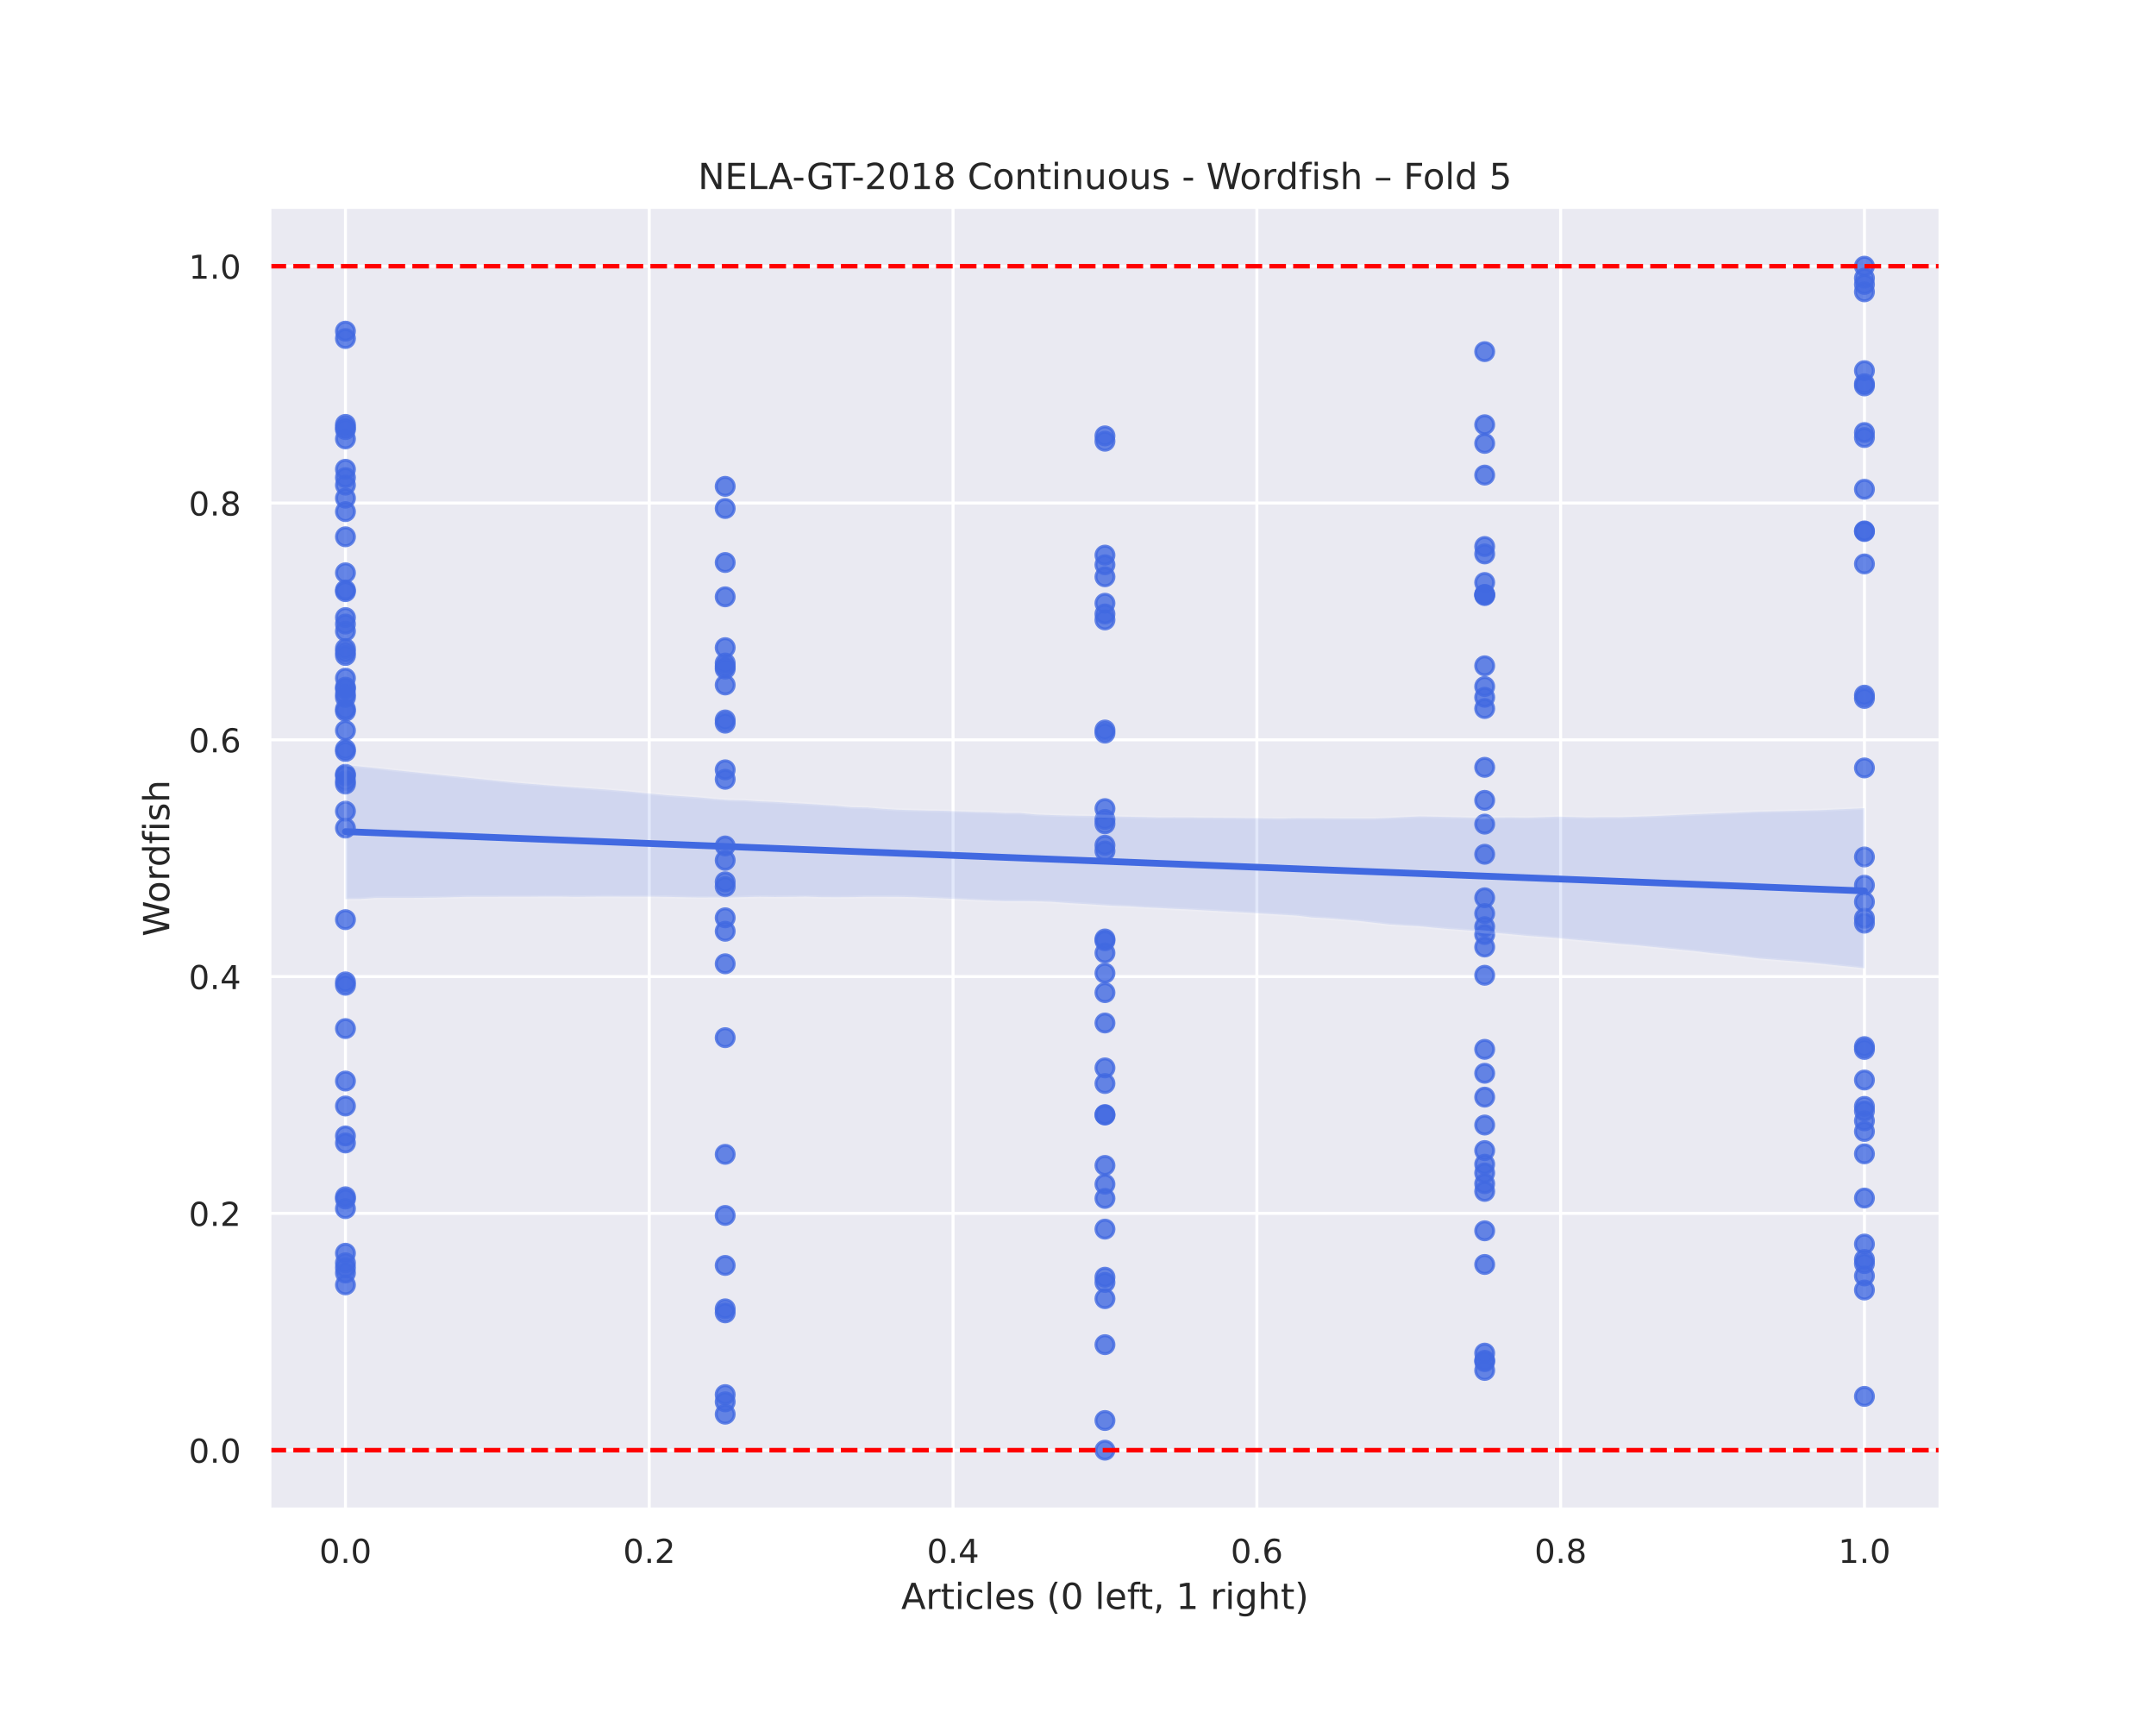 <?xml version="1.0" encoding="utf-8" standalone="no"?>
<!DOCTYPE svg PUBLIC "-//W3C//DTD SVG 1.1//EN"
  "http://www.w3.org/Graphics/SVG/1.1/DTD/svg11.dtd">
<!-- Created with matplotlib (https://matplotlib.org/) -->
<svg height="576pt" version="1.1" viewBox="0 0 720 576" width="720pt" xmlns="http://www.w3.org/2000/svg" xmlns:xlink="http://www.w3.org/1999/xlink">
 <defs>
  <style type="text/css">
*{stroke-linecap:butt;stroke-linejoin:round;}
  </style>
 </defs>
 <g id="figure_1">
  <g id="patch_1">
   <path d="M 0 576 
L 720 576 
L 720 0 
L 0 0 
z
" style="fill:#ffffff;"/>
  </g>
  <g id="axes_1">
   <g id="patch_2">
    <path d="M 90 504 
L 648 504 
L 648 69.12 
L 90 69.12 
z
" style="fill:#eaeaf2;"/>
   </g>
   <g id="matplotlib.axis_1">
    <g id="xtick_1">
     <g id="line2d_1">
      <path clip-path="url(#pc3ee1aa9d4)" d="M 115.364 504 
L 115.364 69.12 
" style="fill:none;stroke:#ffffff;stroke-linecap:round;"/>
     </g>
     <g id="text_1">
      <!-- 0.0 -->
      <defs>
       <path d="M 31.781 66.406 
Q 24.172 66.406 20.328 58.906 
Q 16.5 51.422 16.5 36.375 
Q 16.5 21.391 20.328 13.891 
Q 24.172 6.391 31.781 6.391 
Q 39.453 6.391 43.281 13.891 
Q 47.125 21.391 47.125 36.375 
Q 47.125 51.422 43.281 58.906 
Q 39.453 66.406 31.781 66.406 
z
M 31.781 74.219 
Q 44.047 74.219 50.516 64.516 
Q 56.984 54.828 56.984 36.375 
Q 56.984 17.969 50.516 8.266 
Q 44.047 -1.422 31.781 -1.422 
Q 19.531 -1.422 13.062 8.266 
Q 6.594 17.969 6.594 36.375 
Q 6.594 54.828 13.062 64.516 
Q 19.531 74.219 31.781 74.219 
z
" id="DejaVuSans-48"/>
       <path d="M 10.688 12.406 
L 21 12.406 
L 21 0 
L 10.688 0 
z
" id="DejaVuSans-46"/>
      </defs>
      <g style="fill:#262626;" transform="translate(106.617 521.858)scale(0.11 -0.11)">
       <use xlink:href="#DejaVuSans-48"/>
       <use x="63.623" xlink:href="#DejaVuSans-46"/>
       <use x="95.41" xlink:href="#DejaVuSans-48"/>
      </g>
     </g>
    </g>
    <g id="xtick_2">
     <g id="line2d_2">
      <path clip-path="url(#pc3ee1aa9d4)" d="M 216.818 504 
L 216.818 69.12 
" style="fill:none;stroke:#ffffff;stroke-linecap:round;"/>
     </g>
     <g id="text_2">
      <!-- 0.2 -->
      <defs>
       <path d="M 19.188 8.297 
L 53.609 8.297 
L 53.609 0 
L 7.328 0 
L 7.328 8.297 
Q 12.938 14.109 22.625 23.891 
Q 32.328 33.688 34.812 36.531 
Q 39.547 41.844 41.422 45.531 
Q 43.312 49.219 43.312 52.781 
Q 43.312 58.594 39.234 62.25 
Q 35.156 65.922 28.609 65.922 
Q 23.969 65.922 18.812 64.312 
Q 13.672 62.703 7.812 59.422 
L 7.812 69.391 
Q 13.766 71.781 18.938 73 
Q 24.125 74.219 28.422 74.219 
Q 39.75 74.219 46.484 68.547 
Q 53.219 62.891 53.219 53.422 
Q 53.219 48.922 51.531 44.891 
Q 49.859 40.875 45.406 35.406 
Q 44.188 33.984 37.641 27.219 
Q 31.109 20.453 19.188 8.297 
z
" id="DejaVuSans-50"/>
      </defs>
      <g style="fill:#262626;" transform="translate(208.071 521.858)scale(0.11 -0.11)">
       <use xlink:href="#DejaVuSans-48"/>
       <use x="63.623" xlink:href="#DejaVuSans-46"/>
       <use x="95.41" xlink:href="#DejaVuSans-50"/>
      </g>
     </g>
    </g>
    <g id="xtick_3">
     <g id="line2d_3">
      <path clip-path="url(#pc3ee1aa9d4)" d="M 318.273 504 
L 318.273 69.12 
" style="fill:none;stroke:#ffffff;stroke-linecap:round;"/>
     </g>
     <g id="text_3">
      <!-- 0.4 -->
      <defs>
       <path d="M 37.797 64.312 
L 12.891 25.391 
L 37.797 25.391 
z
M 35.203 72.906 
L 47.609 72.906 
L 47.609 25.391 
L 58.016 25.391 
L 58.016 17.188 
L 47.609 17.188 
L 47.609 0 
L 37.797 0 
L 37.797 17.188 
L 4.891 17.188 
L 4.891 26.703 
z
" id="DejaVuSans-52"/>
      </defs>
      <g style="fill:#262626;" transform="translate(309.526 521.858)scale(0.11 -0.11)">
       <use xlink:href="#DejaVuSans-48"/>
       <use x="63.623" xlink:href="#DejaVuSans-46"/>
       <use x="95.41" xlink:href="#DejaVuSans-52"/>
      </g>
     </g>
    </g>
    <g id="xtick_4">
     <g id="line2d_4">
      <path clip-path="url(#pc3ee1aa9d4)" d="M 419.727 504 
L 419.727 69.12 
" style="fill:none;stroke:#ffffff;stroke-linecap:round;"/>
     </g>
     <g id="text_4">
      <!-- 0.6 -->
      <defs>
       <path d="M 33.016 40.375 
Q 26.375 40.375 22.484 35.828 
Q 18.609 31.297 18.609 23.391 
Q 18.609 15.531 22.484 10.953 
Q 26.375 6.391 33.016 6.391 
Q 39.656 6.391 43.531 10.953 
Q 47.406 15.531 47.406 23.391 
Q 47.406 31.297 43.531 35.828 
Q 39.656 40.375 33.016 40.375 
z
M 52.594 71.297 
L 52.594 62.312 
Q 48.875 64.062 45.094 64.984 
Q 41.312 65.922 37.594 65.922 
Q 27.828 65.922 22.672 59.328 
Q 17.531 52.734 16.797 39.406 
Q 19.672 43.656 24.016 45.922 
Q 28.375 48.188 33.594 48.188 
Q 44.578 48.188 50.953 41.516 
Q 57.328 34.859 57.328 23.391 
Q 57.328 12.156 50.688 5.359 
Q 44.047 -1.422 33.016 -1.422 
Q 20.359 -1.422 13.672 8.266 
Q 6.984 17.969 6.984 36.375 
Q 6.984 53.656 15.188 63.938 
Q 23.391 74.219 37.203 74.219 
Q 40.922 74.219 44.703 73.484 
Q 48.484 72.75 52.594 71.297 
z
" id="DejaVuSans-54"/>
      </defs>
      <g style="fill:#262626;" transform="translate(410.981 521.858)scale(0.11 -0.11)">
       <use xlink:href="#DejaVuSans-48"/>
       <use x="63.623" xlink:href="#DejaVuSans-46"/>
       <use x="95.41" xlink:href="#DejaVuSans-54"/>
      </g>
     </g>
    </g>
    <g id="xtick_5">
     <g id="line2d_5">
      <path clip-path="url(#pc3ee1aa9d4)" d="M 521.182 504 
L 521.182 69.12 
" style="fill:none;stroke:#ffffff;stroke-linecap:round;"/>
     </g>
     <g id="text_5">
      <!-- 0.8 -->
      <defs>
       <path d="M 31.781 34.625 
Q 24.75 34.625 20.719 30.859 
Q 16.703 27.094 16.703 20.516 
Q 16.703 13.922 20.719 10.156 
Q 24.75 6.391 31.781 6.391 
Q 38.812 6.391 42.859 10.172 
Q 46.922 13.969 46.922 20.516 
Q 46.922 27.094 42.891 30.859 
Q 38.875 34.625 31.781 34.625 
z
M 21.922 38.812 
Q 15.578 40.375 12.031 44.719 
Q 8.5 49.078 8.5 55.328 
Q 8.5 64.062 14.719 69.141 
Q 20.953 74.219 31.781 74.219 
Q 42.672 74.219 48.875 69.141 
Q 55.078 64.062 55.078 55.328 
Q 55.078 49.078 51.531 44.719 
Q 48 40.375 41.703 38.812 
Q 48.828 37.156 52.797 32.312 
Q 56.781 27.484 56.781 20.516 
Q 56.781 9.906 50.312 4.234 
Q 43.844 -1.422 31.781 -1.422 
Q 19.734 -1.422 13.25 4.234 
Q 6.781 9.906 6.781 20.516 
Q 6.781 27.484 10.781 32.312 
Q 14.797 37.156 21.922 38.812 
z
M 18.312 54.391 
Q 18.312 48.734 21.844 45.562 
Q 25.391 42.391 31.781 42.391 
Q 38.141 42.391 41.719 45.562 
Q 45.312 48.734 45.312 54.391 
Q 45.312 60.062 41.719 63.234 
Q 38.141 66.406 31.781 66.406 
Q 25.391 66.406 21.844 63.234 
Q 18.312 60.062 18.312 54.391 
z
" id="DejaVuSans-56"/>
      </defs>
      <g style="fill:#262626;" transform="translate(512.435 521.858)scale(0.11 -0.11)">
       <use xlink:href="#DejaVuSans-48"/>
       <use x="63.623" xlink:href="#DejaVuSans-46"/>
       <use x="95.41" xlink:href="#DejaVuSans-56"/>
      </g>
     </g>
    </g>
    <g id="xtick_6">
     <g id="line2d_6">
      <path clip-path="url(#pc3ee1aa9d4)" d="M 622.636 504 
L 622.636 69.12 
" style="fill:none;stroke:#ffffff;stroke-linecap:round;"/>
     </g>
     <g id="text_6">
      <!-- 1.0 -->
      <defs>
       <path d="M 12.406 8.297 
L 28.516 8.297 
L 28.516 63.922 
L 10.984 60.406 
L 10.984 69.391 
L 28.422 72.906 
L 38.281 72.906 
L 38.281 8.297 
L 54.391 8.297 
L 54.391 0 
L 12.406 0 
z
" id="DejaVuSans-49"/>
      </defs>
      <g style="fill:#262626;" transform="translate(613.89 521.858)scale(0.11 -0.11)">
       <use xlink:href="#DejaVuSans-49"/>
       <use x="63.623" xlink:href="#DejaVuSans-46"/>
       <use x="95.41" xlink:href="#DejaVuSans-48"/>
      </g>
     </g>
    </g>
    <g id="text_7">
     <!-- Articles (0 left, 1 right) -->
     <defs>
      <path d="M 34.188 63.188 
L 20.797 26.906 
L 47.609 26.906 
z
M 28.609 72.906 
L 39.797 72.906 
L 67.578 0 
L 57.328 0 
L 50.688 18.703 
L 17.828 18.703 
L 11.188 0 
L 0.781 0 
z
" id="DejaVuSans-65"/>
      <path d="M 41.109 46.297 
Q 39.594 47.172 37.812 47.578 
Q 36.031 48 33.891 48 
Q 26.266 48 22.188 43.047 
Q 18.109 38.094 18.109 28.812 
L 18.109 0 
L 9.078 0 
L 9.078 54.688 
L 18.109 54.688 
L 18.109 46.188 
Q 20.953 51.172 25.484 53.578 
Q 30.031 56 36.531 56 
Q 37.453 56 38.578 55.875 
Q 39.703 55.766 41.062 55.516 
z
" id="DejaVuSans-114"/>
      <path d="M 18.312 70.219 
L 18.312 54.688 
L 36.812 54.688 
L 36.812 47.703 
L 18.312 47.703 
L 18.312 18.016 
Q 18.312 11.328 20.141 9.422 
Q 21.969 7.516 27.594 7.516 
L 36.812 7.516 
L 36.812 0 
L 27.594 0 
Q 17.188 0 13.234 3.875 
Q 9.281 7.766 9.281 18.016 
L 9.281 47.703 
L 2.688 47.703 
L 2.688 54.688 
L 9.281 54.688 
L 9.281 70.219 
z
" id="DejaVuSans-116"/>
      <path d="M 9.422 54.688 
L 18.406 54.688 
L 18.406 0 
L 9.422 0 
z
M 9.422 75.984 
L 18.406 75.984 
L 18.406 64.594 
L 9.422 64.594 
z
" id="DejaVuSans-105"/>
      <path d="M 48.781 52.594 
L 48.781 44.188 
Q 44.969 46.297 41.141 47.344 
Q 37.312 48.391 33.406 48.391 
Q 24.656 48.391 19.812 42.844 
Q 14.984 37.312 14.984 27.297 
Q 14.984 17.281 19.812 11.734 
Q 24.656 6.203 33.406 6.203 
Q 37.312 6.203 41.141 7.25 
Q 44.969 8.297 48.781 10.406 
L 48.781 2.094 
Q 45.016 0.344 40.984 -0.531 
Q 36.969 -1.422 32.422 -1.422 
Q 20.062 -1.422 12.781 6.344 
Q 5.516 14.109 5.516 27.297 
Q 5.516 40.672 12.859 48.328 
Q 20.219 56 33.016 56 
Q 37.156 56 41.109 55.141 
Q 45.062 54.297 48.781 52.594 
z
" id="DejaVuSans-99"/>
      <path d="M 9.422 75.984 
L 18.406 75.984 
L 18.406 0 
L 9.422 0 
z
" id="DejaVuSans-108"/>
      <path d="M 56.203 29.594 
L 56.203 25.203 
L 14.891 25.203 
Q 15.484 15.922 20.484 11.062 
Q 25.484 6.203 34.422 6.203 
Q 39.594 6.203 44.453 7.469 
Q 49.312 8.734 54.109 11.281 
L 54.109 2.781 
Q 49.266 0.734 44.188 -0.344 
Q 39.109 -1.422 33.891 -1.422 
Q 20.797 -1.422 13.156 6.188 
Q 5.516 13.812 5.516 26.812 
Q 5.516 40.234 12.766 48.109 
Q 20.016 56 32.328 56 
Q 43.359 56 49.781 48.891 
Q 56.203 41.797 56.203 29.594 
z
M 47.219 32.234 
Q 47.125 39.594 43.094 43.984 
Q 39.062 48.391 32.422 48.391 
Q 24.906 48.391 20.391 44.141 
Q 15.875 39.891 15.188 32.172 
z
" id="DejaVuSans-101"/>
      <path d="M 44.281 53.078 
L 44.281 44.578 
Q 40.484 46.531 36.375 47.5 
Q 32.281 48.484 27.875 48.484 
Q 21.188 48.484 17.844 46.438 
Q 14.5 44.391 14.5 40.281 
Q 14.5 37.156 16.891 35.375 
Q 19.281 33.594 26.516 31.984 
L 29.594 31.297 
Q 39.156 29.25 43.188 25.516 
Q 47.219 21.781 47.219 15.094 
Q 47.219 7.469 41.188 3.016 
Q 35.156 -1.422 24.609 -1.422 
Q 20.219 -1.422 15.453 -0.562 
Q 10.688 0.297 5.422 2 
L 5.422 11.281 
Q 10.406 8.688 15.234 7.391 
Q 20.062 6.109 24.812 6.109 
Q 31.156 6.109 34.562 8.281 
Q 37.984 10.453 37.984 14.406 
Q 37.984 18.062 35.516 20.016 
Q 33.062 21.969 24.703 23.781 
L 21.578 24.516 
Q 13.234 26.266 9.516 29.906 
Q 5.812 33.547 5.812 39.891 
Q 5.812 47.609 11.281 51.797 
Q 16.75 56 26.812 56 
Q 31.781 56 36.172 55.266 
Q 40.578 54.547 44.281 53.078 
z
" id="DejaVuSans-115"/>
      <path id="DejaVuSans-32"/>
      <path d="M 31 75.875 
Q 24.469 64.656 21.281 53.656 
Q 18.109 42.672 18.109 31.391 
Q 18.109 20.125 21.312 9.062 
Q 24.516 -2 31 -13.188 
L 23.188 -13.188 
Q 15.875 -1.703 12.234 9.375 
Q 8.594 20.453 8.594 31.391 
Q 8.594 42.281 12.203 53.312 
Q 15.828 64.359 23.188 75.875 
z
" id="DejaVuSans-40"/>
      <path d="M 37.109 75.984 
L 37.109 68.5 
L 28.516 68.5 
Q 23.688 68.5 21.797 66.547 
Q 19.922 64.594 19.922 59.516 
L 19.922 54.688 
L 34.719 54.688 
L 34.719 47.703 
L 19.922 47.703 
L 19.922 0 
L 10.891 0 
L 10.891 47.703 
L 2.297 47.703 
L 2.297 54.688 
L 10.891 54.688 
L 10.891 58.5 
Q 10.891 67.625 15.141 71.797 
Q 19.391 75.984 28.609 75.984 
z
" id="DejaVuSans-102"/>
      <path d="M 11.719 12.406 
L 22.016 12.406 
L 22.016 4 
L 14.016 -11.625 
L 7.719 -11.625 
L 11.719 4 
z
" id="DejaVuSans-44"/>
      <path d="M 45.406 27.984 
Q 45.406 37.75 41.375 43.109 
Q 37.359 48.484 30.078 48.484 
Q 22.859 48.484 18.828 43.109 
Q 14.797 37.75 14.797 27.984 
Q 14.797 18.266 18.828 12.891 
Q 22.859 7.516 30.078 7.516 
Q 37.359 7.516 41.375 12.891 
Q 45.406 18.266 45.406 27.984 
z
M 54.391 6.781 
Q 54.391 -7.172 48.188 -13.984 
Q 42 -20.797 29.203 -20.797 
Q 24.469 -20.797 20.266 -20.094 
Q 16.062 -19.391 12.109 -17.922 
L 12.109 -9.188 
Q 16.062 -11.328 19.922 -12.344 
Q 23.781 -13.375 27.781 -13.375 
Q 36.625 -13.375 41.016 -8.766 
Q 45.406 -4.156 45.406 5.172 
L 45.406 9.625 
Q 42.625 4.781 38.281 2.391 
Q 33.938 0 27.875 0 
Q 17.828 0 11.672 7.656 
Q 5.516 15.328 5.516 27.984 
Q 5.516 40.672 11.672 48.328 
Q 17.828 56 27.875 56 
Q 33.938 56 38.281 53.609 
Q 42.625 51.219 45.406 46.391 
L 45.406 54.688 
L 54.391 54.688 
z
" id="DejaVuSans-103"/>
      <path d="M 54.891 33.016 
L 54.891 0 
L 45.906 0 
L 45.906 32.719 
Q 45.906 40.484 42.875 44.328 
Q 39.844 48.188 33.797 48.188 
Q 26.516 48.188 22.312 43.547 
Q 18.109 38.922 18.109 30.906 
L 18.109 0 
L 9.078 0 
L 9.078 75.984 
L 18.109 75.984 
L 18.109 46.188 
Q 21.344 51.125 25.703 53.562 
Q 30.078 56 35.797 56 
Q 45.219 56 50.047 50.172 
Q 54.891 44.344 54.891 33.016 
z
" id="DejaVuSans-104"/>
      <path d="M 8.016 75.875 
L 15.828 75.875 
Q 23.141 64.359 26.781 53.312 
Q 30.422 42.281 30.422 31.391 
Q 30.422 20.453 26.781 9.375 
Q 23.141 -1.703 15.828 -13.188 
L 8.016 -13.188 
Q 14.5 -2 17.703 9.062 
Q 20.906 20.125 20.906 31.391 
Q 20.906 42.672 17.703 53.656 
Q 14.5 64.656 8.016 75.875 
z
" id="DejaVuSans-41"/>
     </defs>
     <g style="fill:#262626;" transform="translate(300.96 537.264)scale(0.12 -0.12)">
      <use xlink:href="#DejaVuSans-65"/>
      <use x="68.408" xlink:href="#DejaVuSans-114"/>
      <use x="109.521" xlink:href="#DejaVuSans-116"/>
      <use x="148.73" xlink:href="#DejaVuSans-105"/>
      <use x="176.514" xlink:href="#DejaVuSans-99"/>
      <use x="231.494" xlink:href="#DejaVuSans-108"/>
      <use x="259.277" xlink:href="#DejaVuSans-101"/>
      <use x="320.801" xlink:href="#DejaVuSans-115"/>
      <use x="372.9" xlink:href="#DejaVuSans-32"/>
      <use x="404.688" xlink:href="#DejaVuSans-40"/>
      <use x="443.701" xlink:href="#DejaVuSans-48"/>
      <use x="507.324" xlink:href="#DejaVuSans-32"/>
      <use x="539.111" xlink:href="#DejaVuSans-108"/>
      <use x="566.895" xlink:href="#DejaVuSans-101"/>
      <use x="628.418" xlink:href="#DejaVuSans-102"/>
      <use x="661.873" xlink:href="#DejaVuSans-116"/>
      <use x="701.082" xlink:href="#DejaVuSans-44"/>
      <use x="732.869" xlink:href="#DejaVuSans-32"/>
      <use x="764.656" xlink:href="#DejaVuSans-49"/>
      <use x="828.279" xlink:href="#DejaVuSans-32"/>
      <use x="860.066" xlink:href="#DejaVuSans-114"/>
      <use x="901.18" xlink:href="#DejaVuSans-105"/>
      <use x="928.963" xlink:href="#DejaVuSans-103"/>
      <use x="992.439" xlink:href="#DejaVuSans-104"/>
      <use x="1055.818" xlink:href="#DejaVuSans-116"/>
      <use x="1095.027" xlink:href="#DejaVuSans-41"/>
     </g>
    </g>
   </g>
   <g id="matplotlib.axis_2">
    <g id="ytick_1">
     <g id="line2d_7">
      <path clip-path="url(#pc3ee1aa9d4)" d="M 90 484.233 
L 648 484.233 
" style="fill:none;stroke:#ffffff;stroke-linecap:round;"/>
     </g>
     <g id="text_8">
      <!-- 0.0 -->
      <g style="fill:#262626;" transform="translate(63.007 488.412)scale(0.11 -0.11)">
       <use xlink:href="#DejaVuSans-48"/>
       <use x="63.623" xlink:href="#DejaVuSans-46"/>
       <use x="95.41" xlink:href="#DejaVuSans-48"/>
      </g>
     </g>
    </g>
    <g id="ytick_2">
     <g id="line2d_8">
      <path clip-path="url(#pc3ee1aa9d4)" d="M 90 405.164 
L 648 405.164 
" style="fill:none;stroke:#ffffff;stroke-linecap:round;"/>
     </g>
     <g id="text_9">
      <!-- 0.2 -->
      <g style="fill:#262626;" transform="translate(63.007 409.343)scale(0.11 -0.11)">
       <use xlink:href="#DejaVuSans-48"/>
       <use x="63.623" xlink:href="#DejaVuSans-46"/>
       <use x="95.41" xlink:href="#DejaVuSans-50"/>
      </g>
     </g>
    </g>
    <g id="ytick_3">
     <g id="line2d_9">
      <path clip-path="url(#pc3ee1aa9d4)" d="M 90 326.095 
L 648 326.095 
" style="fill:none;stroke:#ffffff;stroke-linecap:round;"/>
     </g>
     <g id="text_10">
      <!-- 0.4 -->
      <g style="fill:#262626;" transform="translate(63.007 330.274)scale(0.11 -0.11)">
       <use xlink:href="#DejaVuSans-48"/>
       <use x="63.623" xlink:href="#DejaVuSans-46"/>
       <use x="95.41" xlink:href="#DejaVuSans-52"/>
      </g>
     </g>
    </g>
    <g id="ytick_4">
     <g id="line2d_10">
      <path clip-path="url(#pc3ee1aa9d4)" d="M 90 247.025 
L 648 247.025 
" style="fill:none;stroke:#ffffff;stroke-linecap:round;"/>
     </g>
     <g id="text_11">
      <!-- 0.6 -->
      <g style="fill:#262626;" transform="translate(63.007 251.205)scale(0.11 -0.11)">
       <use xlink:href="#DejaVuSans-48"/>
       <use x="63.623" xlink:href="#DejaVuSans-46"/>
       <use x="95.41" xlink:href="#DejaVuSans-54"/>
      </g>
     </g>
    </g>
    <g id="ytick_5">
     <g id="line2d_11">
      <path clip-path="url(#pc3ee1aa9d4)" d="M 90 167.956 
L 648 167.956 
" style="fill:none;stroke:#ffffff;stroke-linecap:round;"/>
     </g>
     <g id="text_12">
      <!-- 0.8 -->
      <g style="fill:#262626;" transform="translate(63.007 172.136)scale(0.11 -0.11)">
       <use xlink:href="#DejaVuSans-48"/>
       <use x="63.623" xlink:href="#DejaVuSans-46"/>
       <use x="95.41" xlink:href="#DejaVuSans-56"/>
      </g>
     </g>
    </g>
    <g id="ytick_6">
     <g id="line2d_12">
      <path clip-path="url(#pc3ee1aa9d4)" d="M 90 88.887 
L 648 88.887 
" style="fill:none;stroke:#ffffff;stroke-linecap:round;"/>
     </g>
     <g id="text_13">
      <!-- 1.0 -->
      <g style="fill:#262626;" transform="translate(63.007 93.066)scale(0.11 -0.11)">
       <use xlink:href="#DejaVuSans-49"/>
       <use x="63.623" xlink:href="#DejaVuSans-46"/>
       <use x="95.41" xlink:href="#DejaVuSans-48"/>
      </g>
     </g>
    </g>
    <g id="text_14">
     <!-- Wordfish -->
     <defs>
      <path d="M 3.328 72.906 
L 13.281 72.906 
L 28.609 11.281 
L 43.891 72.906 
L 54.984 72.906 
L 70.312 11.281 
L 85.594 72.906 
L 95.609 72.906 
L 77.297 0 
L 64.891 0 
L 49.516 63.281 
L 33.984 0 
L 21.578 0 
z
" id="DejaVuSans-87"/>
      <path d="M 30.609 48.391 
Q 23.391 48.391 19.188 42.75 
Q 14.984 37.109 14.984 27.297 
Q 14.984 17.484 19.156 11.844 
Q 23.344 6.203 30.609 6.203 
Q 37.797 6.203 41.984 11.859 
Q 46.188 17.531 46.188 27.297 
Q 46.188 37.016 41.984 42.703 
Q 37.797 48.391 30.609 48.391 
z
M 30.609 56 
Q 42.328 56 49.016 48.375 
Q 55.719 40.766 55.719 27.297 
Q 55.719 13.875 49.016 6.219 
Q 42.328 -1.422 30.609 -1.422 
Q 18.844 -1.422 12.172 6.219 
Q 5.516 13.875 5.516 27.297 
Q 5.516 40.766 12.172 48.375 
Q 18.844 56 30.609 56 
z
" id="DejaVuSans-111"/>
      <path d="M 45.406 46.391 
L 45.406 75.984 
L 54.391 75.984 
L 54.391 0 
L 45.406 0 
L 45.406 8.203 
Q 42.578 3.328 38.25 0.953 
Q 33.938 -1.422 27.875 -1.422 
Q 17.969 -1.422 11.734 6.484 
Q 5.516 14.406 5.516 27.297 
Q 5.516 40.188 11.734 48.094 
Q 17.969 56 27.875 56 
Q 33.938 56 38.25 53.625 
Q 42.578 51.266 45.406 46.391 
z
M 14.797 27.297 
Q 14.797 17.391 18.875 11.75 
Q 22.953 6.109 30.078 6.109 
Q 37.203 6.109 41.297 11.75 
Q 45.406 17.391 45.406 27.297 
Q 45.406 37.203 41.297 42.844 
Q 37.203 48.484 30.078 48.484 
Q 22.953 48.484 18.875 42.844 
Q 14.797 37.203 14.797 27.297 
z
" id="DejaVuSans-100"/>
     </defs>
     <g style="fill:#262626;" transform="translate(56.511 312.689)rotate(-90)scale(0.12 -0.12)">
      <use xlink:href="#DejaVuSans-87"/>
      <use x="93.002" xlink:href="#DejaVuSans-111"/>
      <use x="154.184" xlink:href="#DejaVuSans-114"/>
      <use x="193.547" xlink:href="#DejaVuSans-100"/>
      <use x="257.023" xlink:href="#DejaVuSans-102"/>
      <use x="292.229" xlink:href="#DejaVuSans-105"/>
      <use x="320.012" xlink:href="#DejaVuSans-115"/>
      <use x="372.111" xlink:href="#DejaVuSans-104"/>
     </g>
    </g>
   </g>
   <g id="PathCollection_1">
    <defs>
     <path d="M 0 3 
C 0.796 3 1.559 2.684 2.121 2.121 
C 2.684 1.559 3 0.796 3 0 
C 3 -0.796 2.684 -1.559 2.121 -2.121 
C 1.559 -2.684 0.796 -3 0 -3 
C -0.796 -3 -1.559 -2.684 -2.121 -2.121 
C -2.684 -1.559 -3 -0.796 -3 0 
C -3 0.796 -2.684 1.559 -2.121 2.121 
C -1.559 2.684 -0.796 3 0 3 
z
" id="m204f13767a" style="stroke:#4169e1;stroke-opacity:0.8;"/>
    </defs>
    <g clip-path="url(#pc3ee1aa9d4)">
     <use style="fill:#4169e1;fill-opacity:0.8;stroke:#4169e1;stroke-opacity:0.8;" x="115.364" xlink:href="#m204f13767a" y="229.454"/>
     <use style="fill:#4169e1;fill-opacity:0.8;stroke:#4169e1;stroke-opacity:0.8;" x="115.364" xlink:href="#m204f13767a" y="243.925"/>
     <use style="fill:#4169e1;fill-opacity:0.8;stroke:#4169e1;stroke-opacity:0.8;" x="242.182" xlink:href="#m204f13767a" y="385.446"/>
     <use style="fill:#4169e1;fill-opacity:0.8;stroke:#4169e1;stroke-opacity:0.8;" x="622.636" xlink:href="#m204f13767a" y="295.578"/>
     <use style="fill:#4169e1;fill-opacity:0.8;stroke:#4169e1;stroke-opacity:0.8;" x="242.182" xlink:href="#m204f13767a" y="257.055"/>
     <use style="fill:#4169e1;fill-opacity:0.8;stroke:#4169e1;stroke-opacity:0.8;" x="622.636" xlink:href="#m204f13767a" y="177.282"/>
     <use style="fill:#4169e1;fill-opacity:0.8;stroke:#4169e1;stroke-opacity:0.8;" x="115.364" xlink:href="#m204f13767a" y="166.343"/>
     <use style="fill:#4169e1;fill-opacity:0.8;stroke:#4169e1;stroke-opacity:0.8;" x="369" xlink:href="#m204f13767a" y="484.233"/>
     <use style="fill:#4169e1;fill-opacity:0.8;stroke:#4169e1;stroke-opacity:0.8;" x="242.182" xlink:href="#m204f13767a" y="221.392"/>
     <use style="fill:#4169e1;fill-opacity:0.8;stroke:#4169e1;stroke-opacity:0.8;" x="115.364" xlink:href="#m204f13767a" y="343.458"/>
     <use style="fill:#4169e1;fill-opacity:0.8;stroke:#4169e1;stroke-opacity:0.8;" x="242.182" xlink:href="#m204f13767a" y="346.489"/>
     <use style="fill:#4169e1;fill-opacity:0.8;stroke:#4169e1;stroke-opacity:0.8;" x="115.364" xlink:href="#m204f13767a" y="110.576"/>
     <use style="fill:#4169e1;fill-opacity:0.8;stroke:#4169e1;stroke-opacity:0.8;" x="622.636" xlink:href="#m204f13767a" y="233.224"/>
     <use style="fill:#4169e1;fill-opacity:0.8;stroke:#4169e1;stroke-opacity:0.8;" x="622.636" xlink:href="#m204f13767a" y="350.437"/>
     <use style="fill:#4169e1;fill-opacity:0.8;stroke:#4169e1;stroke-opacity:0.8;" x="115.364" xlink:href="#m204f13767a" y="250.943"/>
     <use style="fill:#4169e1;fill-opacity:0.8;stroke:#4169e1;stroke-opacity:0.8;" x="622.636" xlink:href="#m204f13767a" y="306.607"/>
     <use style="fill:#4169e1;fill-opacity:0.8;stroke:#4169e1;stroke-opacity:0.8;" x="622.636" xlink:href="#m204f13767a" y="308.257"/>
     <use style="fill:#4169e1;fill-opacity:0.8;stroke:#4169e1;stroke-opacity:0.8;" x="369" xlink:href="#m204f13767a" y="314.133"/>
     <use style="fill:#4169e1;fill-opacity:0.8;stroke:#4169e1;stroke-opacity:0.8;" x="115.364" xlink:href="#m204f13767a" y="369.306"/>
     <use style="fill:#4169e1;fill-opacity:0.8;stroke:#4169e1;stroke-opacity:0.8;" x="495.818" xlink:href="#m204f13767a" y="236.586"/>
     <use style="fill:#4169e1;fill-opacity:0.8;stroke:#4169e1;stroke-opacity:0.8;" x="622.636" xlink:href="#m204f13767a" y="430.753"/>
     <use style="fill:#4169e1;fill-opacity:0.8;stroke:#4169e1;stroke-opacity:0.8;" x="622.636" xlink:href="#m204f13767a" y="97.446"/>
     <use style="fill:#4169e1;fill-opacity:0.8;stroke:#4169e1;stroke-opacity:0.8;" x="242.182" xlink:href="#m204f13767a" y="296.078"/>
     <use style="fill:#4169e1;fill-opacity:0.8;stroke:#4169e1;stroke-opacity:0.8;" x="115.364" xlink:href="#m204f13767a" y="399.615"/>
     <use style="fill:#4169e1;fill-opacity:0.8;stroke:#4169e1;stroke-opacity:0.8;" x="115.364" xlink:href="#m204f13767a" y="260.749"/>
     <use style="fill:#4169e1;fill-opacity:0.8;stroke:#4169e1;stroke-opacity:0.8;" x="115.364" xlink:href="#m204f13767a" y="276.502"/>
     <use style="fill:#4169e1;fill-opacity:0.8;stroke:#4169e1;stroke-opacity:0.8;" x="115.364" xlink:href="#m204f13767a" y="216.544"/>
     <use style="fill:#4169e1;fill-opacity:0.8;stroke:#4169e1;stroke-opacity:0.8;" x="495.818" xlink:href="#m204f13767a" y="454.67"/>
     <use style="fill:#4169e1;fill-opacity:0.8;stroke:#4169e1;stroke-opacity:0.8;" x="115.364" xlink:href="#m204f13767a" y="232.898"/>
     <use style="fill:#4169e1;fill-opacity:0.8;stroke:#4169e1;stroke-opacity:0.8;" x="369" xlink:href="#m204f13767a" y="207.005"/>
     <use style="fill:#4169e1;fill-opacity:0.8;stroke:#4169e1;stroke-opacity:0.8;" x="115.364" xlink:href="#m204f13767a" y="217.739"/>
     <use style="fill:#4169e1;fill-opacity:0.8;stroke:#4169e1;stroke-opacity:0.8;" x="242.182" xlink:href="#m204f13767a" y="306.464"/>
     <use style="fill:#4169e1;fill-opacity:0.8;stroke:#4169e1;stroke-opacity:0.8;" x="495.818" xlink:href="#m204f13767a" y="275.188"/>
     <use style="fill:#4169e1;fill-opacity:0.8;stroke:#4169e1;stroke-opacity:0.8;" x="115.364" xlink:href="#m204f13767a" y="379.304"/>
     <use style="fill:#4169e1;fill-opacity:0.8;stroke:#4169e1;stroke-opacity:0.8;" x="495.818" xlink:href="#m204f13767a" y="388.745"/>
     <use style="fill:#4169e1;fill-opacity:0.8;stroke:#4169e1;stroke-opacity:0.8;" x="622.636" xlink:href="#m204f13767a" y="400.046"/>
     <use style="fill:#4169e1;fill-opacity:0.8;stroke:#4169e1;stroke-opacity:0.8;" x="369" xlink:href="#m204f13767a" y="372.336"/>
     <use style="fill:#4169e1;fill-opacity:0.8;stroke:#4169e1;stroke-opacity:0.8;" x="622.636" xlink:href="#m204f13767a" y="286.145"/>
     <use style="fill:#4169e1;fill-opacity:0.8;stroke:#4169e1;stroke-opacity:0.8;" x="115.364" xlink:href="#m204f13767a" y="197.559"/>
     <use style="fill:#4169e1;fill-opacity:0.8;stroke:#4169e1;stroke-opacity:0.8;" x="369" xlink:href="#m204f13767a" y="282.235"/>
     <use style="fill:#4169e1;fill-opacity:0.8;stroke:#4169e1;stroke-opacity:0.8;" x="369" xlink:href="#m204f13767a" y="389.153"/>
     <use style="fill:#4169e1;fill-opacity:0.8;stroke:#4169e1;stroke-opacity:0.8;" x="622.636" xlink:href="#m204f13767a" y="94.969"/>
     <use style="fill:#4169e1;fill-opacity:0.8;stroke:#4169e1;stroke-opacity:0.8;" x="242.182" xlink:href="#m204f13767a" y="240.402"/>
     <use style="fill:#4169e1;fill-opacity:0.8;stroke:#4169e1;stroke-opacity:0.8;" x="115.364" xlink:href="#m204f13767a" y="400.369"/>
     <use style="fill:#4169e1;fill-opacity:0.8;stroke:#4169e1;stroke-opacity:0.8;" x="369" xlink:href="#m204f13767a" y="372.164"/>
     <use style="fill:#4169e1;fill-opacity:0.8;stroke:#4169e1;stroke-opacity:0.8;" x="495.818" xlink:href="#m204f13767a" y="158.643"/>
     <use style="fill:#4169e1;fill-opacity:0.8;stroke:#4169e1;stroke-opacity:0.8;" x="115.364" xlink:href="#m204f13767a" y="230.03"/>
     <use style="fill:#4169e1;fill-opacity:0.8;stroke:#4169e1;stroke-opacity:0.8;" x="242.182" xlink:href="#m204f13767a" y="468.092"/>
     <use style="fill:#4169e1;fill-opacity:0.8;stroke:#4169e1;stroke-opacity:0.8;" x="495.818" xlink:href="#m204f13767a" y="325.65"/>
     <use style="fill:#4169e1;fill-opacity:0.8;stroke:#4169e1;stroke-opacity:0.8;" x="495.818" xlink:href="#m204f13767a" y="232.836"/>
     <use style="fill:#4169e1;fill-opacity:0.8;stroke:#4169e1;stroke-opacity:0.8;" x="115.364" xlink:href="#m204f13767a" y="162"/>
     <use style="fill:#4169e1;fill-opacity:0.8;stroke:#4169e1;stroke-opacity:0.8;" x="622.636" xlink:href="#m204f13767a" y="377.806"/>
     <use style="fill:#4169e1;fill-opacity:0.8;stroke:#4169e1;stroke-opacity:0.8;" x="495.818" xlink:href="#m204f13767a" y="198.501"/>
     <use style="fill:#4169e1;fill-opacity:0.8;stroke:#4169e1;stroke-opacity:0.8;" x="622.636" xlink:href="#m204f13767a" y="92.875"/>
     <use style="fill:#4169e1;fill-opacity:0.8;stroke:#4169e1;stroke-opacity:0.8;" x="115.364" xlink:href="#m204f13767a" y="231.783"/>
     <use style="fill:#4169e1;fill-opacity:0.8;stroke:#4169e1;stroke-opacity:0.8;" x="495.818" xlink:href="#m204f13767a" y="182.489"/>
     <use style="fill:#4169e1;fill-opacity:0.8;stroke:#4169e1;stroke-opacity:0.8;" x="622.636" xlink:href="#m204f13767a" y="374.258"/>
     <use style="fill:#4169e1;fill-opacity:0.8;stroke:#4169e1;stroke-opacity:0.8;" x="242.182" xlink:href="#m204f13767a" y="216.259"/>
     <use style="fill:#4169e1;fill-opacity:0.8;stroke:#4169e1;stroke-opacity:0.8;" x="369" xlink:href="#m204f13767a" y="318.203"/>
     <use style="fill:#4169e1;fill-opacity:0.8;stroke:#4169e1;stroke-opacity:0.8;" x="495.818" xlink:href="#m204f13767a" y="451.829"/>
     <use style="fill:#4169e1;fill-opacity:0.8;stroke:#4169e1;stroke-opacity:0.8;" x="495.818" xlink:href="#m204f13767a" y="256.223"/>
     <use style="fill:#4169e1;fill-opacity:0.8;stroke:#4169e1;stroke-opacity:0.8;" x="622.636" xlink:href="#m204f13767a" y="88.887"/>
     <use style="fill:#4169e1;fill-opacity:0.8;stroke:#4169e1;stroke-opacity:0.8;" x="622.636" xlink:href="#m204f13767a" y="370.962"/>
     <use style="fill:#4169e1;fill-opacity:0.8;stroke:#4169e1;stroke-opacity:0.8;" x="115.364" xlink:href="#m204f13767a" y="360.977"/>
     <use style="fill:#4169e1;fill-opacity:0.8;stroke:#4169e1;stroke-opacity:0.8;" x="115.364" xlink:href="#m204f13767a" y="250.196"/>
     <use style="fill:#4169e1;fill-opacity:0.8;stroke:#4169e1;stroke-opacity:0.8;" x="115.364" xlink:href="#m204f13767a" y="328.999"/>
     <use style="fill:#4169e1;fill-opacity:0.8;stroke:#4169e1;stroke-opacity:0.8;" x="495.818" xlink:href="#m204f13767a" y="454.218"/>
     <use style="fill:#4169e1;fill-opacity:0.8;stroke:#4169e1;stroke-opacity:0.8;" x="115.364" xlink:href="#m204f13767a" y="237.516"/>
     <use style="fill:#4169e1;fill-opacity:0.8;stroke:#4169e1;stroke-opacity:0.8;" x="622.636" xlink:href="#m204f13767a" y="466.272"/>
     <use style="fill:#4169e1;fill-opacity:0.8;stroke:#4169e1;stroke-opacity:0.8;" x="622.636" xlink:href="#m204f13767a" y="123.77"/>
     <use style="fill:#4169e1;fill-opacity:0.8;stroke:#4169e1;stroke-opacity:0.8;" x="495.818" xlink:href="#m204f13767a" y="457.604"/>
     <use style="fill:#4169e1;fill-opacity:0.8;stroke:#4169e1;stroke-opacity:0.8;" x="495.818" xlink:href="#m204f13767a" y="358.377"/>
     <use style="fill:#4169e1;fill-opacity:0.8;stroke:#4169e1;stroke-opacity:0.8;" x="622.636" xlink:href="#m204f13767a" y="146.1"/>
     <use style="fill:#4169e1;fill-opacity:0.8;stroke:#4169e1;stroke-opacity:0.8;" x="495.818" xlink:href="#m204f13767a" y="391.675"/>
     <use style="fill:#4169e1;fill-opacity:0.8;stroke:#4169e1;stroke-opacity:0.8;" x="115.364" xlink:href="#m204f13767a" y="146.554"/>
     <use style="fill:#4169e1;fill-opacity:0.8;stroke:#4169e1;stroke-opacity:0.8;" x="115.364" xlink:href="#m204f13767a" y="418.469"/>
     <use style="fill:#4169e1;fill-opacity:0.8;stroke:#4169e1;stroke-opacity:0.8;" x="369" xlink:href="#m204f13767a" y="433.648"/>
     <use style="fill:#4169e1;fill-opacity:0.8;stroke:#4169e1;stroke-opacity:0.8;" x="622.636" xlink:href="#m204f13767a" y="177.489"/>
     <use style="fill:#4169e1;fill-opacity:0.8;stroke:#4169e1;stroke-opacity:0.8;" x="242.182" xlink:href="#m204f13767a" y="422.541"/>
     <use style="fill:#4169e1;fill-opacity:0.8;stroke:#4169e1;stroke-opacity:0.8;" x="369" xlink:href="#m204f13767a" y="356.583"/>
     <use style="fill:#4169e1;fill-opacity:0.8;stroke:#4169e1;stroke-opacity:0.8;" x="622.636" xlink:href="#m204f13767a" y="421.928"/>
     <use style="fill:#4169e1;fill-opacity:0.8;stroke:#4169e1;stroke-opacity:0.8;" x="115.364" xlink:href="#m204f13767a" y="141.706"/>
     <use style="fill:#4169e1;fill-opacity:0.8;stroke:#4169e1;stroke-opacity:0.8;" x="242.182" xlink:href="#m204f13767a" y="162.396"/>
     <use style="fill:#4169e1;fill-opacity:0.8;stroke:#4169e1;stroke-opacity:0.8;" x="495.818" xlink:href="#m204f13767a" y="350.394"/>
     <use style="fill:#4169e1;fill-opacity:0.8;stroke:#4169e1;stroke-opacity:0.8;" x="495.818" xlink:href="#m204f13767a" y="397.829"/>
     <use style="fill:#4169e1;fill-opacity:0.8;stroke:#4169e1;stroke-opacity:0.8;" x="369" xlink:href="#m204f13767a" y="188.581"/>
     <use style="fill:#4169e1;fill-opacity:0.8;stroke:#4169e1;stroke-opacity:0.8;" x="242.182" xlink:href="#m204f13767a" y="169.803"/>
     <use style="fill:#4169e1;fill-opacity:0.8;stroke:#4169e1;stroke-opacity:0.8;" x="115.364" xlink:href="#m204f13767a" y="206.21"/>
     <use style="fill:#4169e1;fill-opacity:0.8;stroke:#4169e1;stroke-opacity:0.8;" x="369" xlink:href="#m204f13767a" y="192.599"/>
     <use style="fill:#4169e1;fill-opacity:0.8;stroke:#4169e1;stroke-opacity:0.8;" x="115.364" xlink:href="#m204f13767a" y="159.476"/>
     <use style="fill:#4169e1;fill-opacity:0.8;stroke:#4169e1;stroke-opacity:0.8;" x="495.818" xlink:href="#m204f13767a" y="309.415"/>
     <use style="fill:#4169e1;fill-opacity:0.8;stroke:#4169e1;stroke-opacity:0.8;" x="242.182" xlink:href="#m204f13767a" y="287.28"/>
     <use style="fill:#4169e1;fill-opacity:0.8;stroke:#4169e1;stroke-opacity:0.8;" x="495.818" xlink:href="#m204f13767a" y="422.218"/>
     <use style="fill:#4169e1;fill-opacity:0.8;stroke:#4169e1;stroke-opacity:0.8;" x="369" xlink:href="#m204f13767a" y="428.227"/>
     <use style="fill:#4169e1;fill-opacity:0.8;stroke:#4169e1;stroke-opacity:0.8;" x="369" xlink:href="#m204f13767a" y="185.363"/>
     <use style="fill:#4169e1;fill-opacity:0.8;stroke:#4169e1;stroke-opacity:0.8;" x="622.636" xlink:href="#m204f13767a" y="128.857"/>
     <use style="fill:#4169e1;fill-opacity:0.8;stroke:#4169e1;stroke-opacity:0.8;" x="115.364" xlink:href="#m204f13767a" y="179.241"/>
     <use style="fill:#4169e1;fill-opacity:0.8;stroke:#4169e1;stroke-opacity:0.8;" x="115.364" xlink:href="#m204f13767a" y="307.092"/>
     <use style="fill:#4169e1;fill-opacity:0.8;stroke:#4169e1;stroke-opacity:0.8;" x="369" xlink:href="#m204f13767a" y="243.763"/>
     <use style="fill:#4169e1;fill-opacity:0.8;stroke:#4169e1;stroke-opacity:0.8;" x="495.818" xlink:href="#m204f13767a" y="198.542"/>
     <use style="fill:#4169e1;fill-opacity:0.8;stroke:#4169e1;stroke-opacity:0.8;" x="622.636" xlink:href="#m204f13767a" y="369.439"/>
     <use style="fill:#4169e1;fill-opacity:0.8;stroke:#4169e1;stroke-opacity:0.8;" x="242.182" xlink:href="#m204f13767a" y="405.851"/>
     <use style="fill:#4169e1;fill-opacity:0.8;stroke:#4169e1;stroke-opacity:0.8;" x="495.818" xlink:href="#m204f13767a" y="395.241"/>
     <use style="fill:#4169e1;fill-opacity:0.8;stroke:#4169e1;stroke-opacity:0.8;" x="369" xlink:href="#m204f13767a" y="341.59"/>
     <use style="fill:#4169e1;fill-opacity:0.8;stroke:#4169e1;stroke-opacity:0.8;" x="495.818" xlink:href="#m204f13767a" y="194.504"/>
     <use style="fill:#4169e1;fill-opacity:0.8;stroke:#4169e1;stroke-opacity:0.8;" x="495.818" xlink:href="#m204f13767a" y="366.348"/>
     <use style="fill:#4169e1;fill-opacity:0.8;stroke:#4169e1;stroke-opacity:0.8;" x="622.636" xlink:href="#m204f13767a" y="188.303"/>
     <use style="fill:#4169e1;fill-opacity:0.8;stroke:#4169e1;stroke-opacity:0.8;" x="495.818" xlink:href="#m204f13767a" y="229.227"/>
     <use style="fill:#4169e1;fill-opacity:0.8;stroke:#4169e1;stroke-opacity:0.8;" x="242.182" xlink:href="#m204f13767a" y="282.475"/>
     <use style="fill:#4169e1;fill-opacity:0.8;stroke:#4169e1;stroke-opacity:0.8;" x="115.364" xlink:href="#m204f13767a" y="226.445"/>
     <use style="fill:#4169e1;fill-opacity:0.8;stroke:#4169e1;stroke-opacity:0.8;" x="115.364" xlink:href="#m204f13767a" y="197.005"/>
     <use style="fill:#4169e1;fill-opacity:0.8;stroke:#4169e1;stroke-opacity:0.8;" x="115.364" xlink:href="#m204f13767a" y="270.864"/>
     <use style="fill:#4169e1;fill-opacity:0.8;stroke:#4169e1;stroke-opacity:0.8;" x="369" xlink:href="#m204f13767a" y="147.328"/>
     <use style="fill:#4169e1;fill-opacity:0.8;stroke:#4169e1;stroke-opacity:0.8;" x="115.364" xlink:href="#m204f13767a" y="208.382"/>
     <use style="fill:#4169e1;fill-opacity:0.8;stroke:#4169e1;stroke-opacity:0.8;" x="242.182" xlink:href="#m204f13767a" y="465.673"/>
     <use style="fill:#4169e1;fill-opacity:0.8;stroke:#4169e1;stroke-opacity:0.8;" x="115.364" xlink:href="#m204f13767a" y="258.976"/>
     <use style="fill:#4169e1;fill-opacity:0.8;stroke:#4169e1;stroke-opacity:0.8;" x="242.182" xlink:href="#m204f13767a" y="310.959"/>
     <use style="fill:#4169e1;fill-opacity:0.8;stroke:#4169e1;stroke-opacity:0.8;" x="369" xlink:href="#m204f13767a" y="448.999"/>
     <use style="fill:#4169e1;fill-opacity:0.8;stroke:#4169e1;stroke-opacity:0.8;" x="115.364" xlink:href="#m204f13767a" y="425.084"/>
     <use style="fill:#4169e1;fill-opacity:0.8;stroke:#4169e1;stroke-opacity:0.8;" x="622.636" xlink:href="#m204f13767a" y="420.541"/>
     <use style="fill:#4169e1;fill-opacity:0.8;stroke:#4169e1;stroke-opacity:0.8;" x="115.364" xlink:href="#m204f13767a" y="191.267"/>
     <use style="fill:#4169e1;fill-opacity:0.8;stroke:#4169e1;stroke-opacity:0.8;" x="369" xlink:href="#m204f13767a" y="395.414"/>
     <use style="fill:#4169e1;fill-opacity:0.8;stroke:#4169e1;stroke-opacity:0.8;" x="495.818" xlink:href="#m204f13767a" y="410.986"/>
     <use style="fill:#4169e1;fill-opacity:0.8;stroke:#4169e1;stroke-opacity:0.8;" x="115.364" xlink:href="#m204f13767a" y="381.653"/>
     <use style="fill:#4169e1;fill-opacity:0.8;stroke:#4169e1;stroke-opacity:0.8;" x="622.636" xlink:href="#m204f13767a" y="128.129"/>
     <use style="fill:#4169e1;fill-opacity:0.8;stroke:#4169e1;stroke-opacity:0.8;" x="622.636" xlink:href="#m204f13767a" y="163.374"/>
     <use style="fill:#4169e1;fill-opacity:0.8;stroke:#4169e1;stroke-opacity:0.8;" x="622.636" xlink:href="#m204f13767a" y="232.117"/>
     <use style="fill:#4169e1;fill-opacity:0.8;stroke:#4169e1;stroke-opacity:0.8;" x="242.182" xlink:href="#m204f13767a" y="223.395"/>
     <use style="fill:#4169e1;fill-opacity:0.8;stroke:#4169e1;stroke-opacity:0.8;" x="622.636" xlink:href="#m204f13767a" y="349.475"/>
     <use style="fill:#4169e1;fill-opacity:0.8;stroke:#4169e1;stroke-opacity:0.8;" x="242.182" xlink:href="#m204f13767a" y="437.037"/>
     <use style="fill:#4169e1;fill-opacity:0.8;stroke:#4169e1;stroke-opacity:0.8;" x="369" xlink:href="#m204f13767a" y="331.456"/>
     <use style="fill:#4169e1;fill-opacity:0.8;stroke:#4169e1;stroke-opacity:0.8;" x="495.818" xlink:href="#m204f13767a" y="148.053"/>
     <use style="fill:#4169e1;fill-opacity:0.8;stroke:#4169e1;stroke-opacity:0.8;" x="622.636" xlink:href="#m204f13767a" y="426.046"/>
     <use style="fill:#4169e1;fill-opacity:0.8;stroke:#4169e1;stroke-opacity:0.8;" x="622.636" xlink:href="#m204f13767a" y="144.426"/>
     <use style="fill:#4169e1;fill-opacity:0.8;stroke:#4169e1;stroke-opacity:0.8;" x="115.364" xlink:href="#m204f13767a" y="143.447"/>
     <use style="fill:#4169e1;fill-opacity:0.8;stroke:#4169e1;stroke-opacity:0.8;" x="115.364" xlink:href="#m204f13767a" y="261.803"/>
     <use style="fill:#4169e1;fill-opacity:0.8;stroke:#4169e1;stroke-opacity:0.8;" x="495.818" xlink:href="#m204f13767a" y="222.324"/>
     <use style="fill:#4169e1;fill-opacity:0.8;stroke:#4169e1;stroke-opacity:0.8;" x="369" xlink:href="#m204f13767a" y="244.799"/>
     <use style="fill:#4169e1;fill-opacity:0.8;stroke:#4169e1;stroke-opacity:0.8;" x="115.364" xlink:href="#m204f13767a" y="113.044"/>
     <use style="fill:#4169e1;fill-opacity:0.8;stroke:#4169e1;stroke-opacity:0.8;" x="369" xlink:href="#m204f13767a" y="324.956"/>
     <use style="fill:#4169e1;fill-opacity:0.8;stroke:#4169e1;stroke-opacity:0.8;" x="369" xlink:href="#m204f13767a" y="284.153"/>
     <use style="fill:#4169e1;fill-opacity:0.8;stroke:#4169e1;stroke-opacity:0.8;" x="495.818" xlink:href="#m204f13767a" y="299.784"/>
     <use style="fill:#4169e1;fill-opacity:0.8;stroke:#4169e1;stroke-opacity:0.8;" x="115.364" xlink:href="#m204f13767a" y="403.574"/>
     <use style="fill:#4169e1;fill-opacity:0.8;stroke:#4169e1;stroke-opacity:0.8;" x="495.818" xlink:href="#m204f13767a" y="141.824"/>
     <use style="fill:#4169e1;fill-opacity:0.8;stroke:#4169e1;stroke-opacity:0.8;" x="495.818" xlink:href="#m204f13767a" y="316.218"/>
     <use style="fill:#4169e1;fill-opacity:0.8;stroke:#4169e1;stroke-opacity:0.8;" x="495.818" xlink:href="#m204f13767a" y="117.418"/>
     <use style="fill:#4169e1;fill-opacity:0.8;stroke:#4169e1;stroke-opacity:0.8;" x="242.182" xlink:href="#m204f13767a" y="241.48"/>
     <use style="fill:#4169e1;fill-opacity:0.8;stroke:#4169e1;stroke-opacity:0.8;" x="242.182" xlink:href="#m204f13767a" y="222.554"/>
     <use style="fill:#4169e1;fill-opacity:0.8;stroke:#4169e1;stroke-opacity:0.8;" x="115.364" xlink:href="#m204f13767a" y="170.831"/>
     <use style="fill:#4169e1;fill-opacity:0.8;stroke:#4169e1;stroke-opacity:0.8;" x="495.818" xlink:href="#m204f13767a" y="285.248"/>
     <use style="fill:#4169e1;fill-opacity:0.8;stroke:#4169e1;stroke-opacity:0.8;" x="242.182" xlink:href="#m204f13767a" y="228.719"/>
     <use style="fill:#4169e1;fill-opacity:0.8;stroke:#4169e1;stroke-opacity:0.8;" x="369" xlink:href="#m204f13767a" y="474.33"/>
     <use style="fill:#4169e1;fill-opacity:0.8;stroke:#4169e1;stroke-opacity:0.8;" x="115.364" xlink:href="#m204f13767a" y="156.702"/>
     <use style="fill:#4169e1;fill-opacity:0.8;stroke:#4169e1;stroke-opacity:0.8;" x="622.636" xlink:href="#m204f13767a" y="415.406"/>
     <use style="fill:#4169e1;fill-opacity:0.8;stroke:#4169e1;stroke-opacity:0.8;" x="495.818" xlink:href="#m204f13767a" y="312.049"/>
     <use style="fill:#4169e1;fill-opacity:0.8;stroke:#4169e1;stroke-opacity:0.8;" x="369" xlink:href="#m204f13767a" y="426.476"/>
     <use style="fill:#4169e1;fill-opacity:0.8;stroke:#4169e1;stroke-opacity:0.8;" x="369" xlink:href="#m204f13767a" y="313.536"/>
     <use style="fill:#4169e1;fill-opacity:0.8;stroke:#4169e1;stroke-opacity:0.8;" x="495.818" xlink:href="#m204f13767a" y="267.249"/>
     <use style="fill:#4169e1;fill-opacity:0.8;stroke:#4169e1;stroke-opacity:0.8;" x="622.636" xlink:href="#m204f13767a" y="301.134"/>
     <use style="fill:#4169e1;fill-opacity:0.8;stroke:#4169e1;stroke-opacity:0.8;" x="369" xlink:href="#m204f13767a" y="400.169"/>
     <use style="fill:#4169e1;fill-opacity:0.8;stroke:#4169e1;stroke-opacity:0.8;" x="495.818" xlink:href="#m204f13767a" y="384.198"/>
     <use style="fill:#4169e1;fill-opacity:0.8;stroke:#4169e1;stroke-opacity:0.8;" x="495.818" xlink:href="#m204f13767a" y="198.871"/>
     <use style="fill:#4169e1;fill-opacity:0.8;stroke:#4169e1;stroke-opacity:0.8;" x="369" xlink:href="#m204f13767a" y="275.084"/>
     <use style="fill:#4169e1;fill-opacity:0.8;stroke:#4169e1;stroke-opacity:0.8;" x="242.182" xlink:href="#m204f13767a" y="438.381"/>
     <use style="fill:#4169e1;fill-opacity:0.8;stroke:#4169e1;stroke-opacity:0.8;" x="242.182" xlink:href="#m204f13767a" y="187.83"/>
     <use style="fill:#4169e1;fill-opacity:0.8;stroke:#4169e1;stroke-opacity:0.8;" x="115.364" xlink:href="#m204f13767a" y="423.314"/>
     <use style="fill:#4169e1;fill-opacity:0.8;stroke:#4169e1;stroke-opacity:0.8;" x="622.636" xlink:href="#m204f13767a" y="385.283"/>
     <use style="fill:#4169e1;fill-opacity:0.8;stroke:#4169e1;stroke-opacity:0.8;" x="115.364" xlink:href="#m204f13767a" y="236.771"/>
     <use style="fill:#4169e1;fill-opacity:0.8;stroke:#4169e1;stroke-opacity:0.8;" x="369" xlink:href="#m204f13767a" y="270.005"/>
     <use style="fill:#4169e1;fill-opacity:0.8;stroke:#4169e1;stroke-opacity:0.8;" x="115.364" xlink:href="#m204f13767a" y="429.036"/>
     <use style="fill:#4169e1;fill-opacity:0.8;stroke:#4169e1;stroke-opacity:0.8;" x="369" xlink:href="#m204f13767a" y="361.798"/>
     <use style="fill:#4169e1;fill-opacity:0.8;stroke:#4169e1;stroke-opacity:0.8;" x="115.364" xlink:href="#m204f13767a" y="218.888"/>
     <use style="fill:#4169e1;fill-opacity:0.8;stroke:#4169e1;stroke-opacity:0.8;" x="495.818" xlink:href="#m204f13767a" y="375.66"/>
     <use style="fill:#4169e1;fill-opacity:0.8;stroke:#4169e1;stroke-opacity:0.8;" x="115.364" xlink:href="#m204f13767a" y="327.863"/>
     <use style="fill:#4169e1;fill-opacity:0.8;stroke:#4169e1;stroke-opacity:0.8;" x="115.364" xlink:href="#m204f13767a" y="421.671"/>
     <use style="fill:#4169e1;fill-opacity:0.8;stroke:#4169e1;stroke-opacity:0.8;" x="115.364" xlink:href="#m204f13767a" y="142.747"/>
     <use style="fill:#4169e1;fill-opacity:0.8;stroke:#4169e1;stroke-opacity:0.8;" x="369" xlink:href="#m204f13767a" y="273.613"/>
     <use style="fill:#4169e1;fill-opacity:0.8;stroke:#4169e1;stroke-opacity:0.8;" x="369" xlink:href="#m204f13767a" y="205.008"/>
     <use style="fill:#4169e1;fill-opacity:0.8;stroke:#4169e1;stroke-opacity:0.8;" x="495.818" xlink:href="#m204f13767a" y="184.965"/>
     <use style="fill:#4169e1;fill-opacity:0.8;stroke:#4169e1;stroke-opacity:0.8;" x="242.182" xlink:href="#m204f13767a" y="294.455"/>
     <use style="fill:#4169e1;fill-opacity:0.8;stroke:#4169e1;stroke-opacity:0.8;" x="369" xlink:href="#m204f13767a" y="145.538"/>
     <use style="fill:#4169e1;fill-opacity:0.8;stroke:#4169e1;stroke-opacity:0.8;" x="369" xlink:href="#m204f13767a" y="201.429"/>
     <use style="fill:#4169e1;fill-opacity:0.8;stroke:#4169e1;stroke-opacity:0.8;" x="622.636" xlink:href="#m204f13767a" y="360.635"/>
     <use style="fill:#4169e1;fill-opacity:0.8;stroke:#4169e1;stroke-opacity:0.8;" x="242.182" xlink:href="#m204f13767a" y="321.812"/>
     <use style="fill:#4169e1;fill-opacity:0.8;stroke:#4169e1;stroke-opacity:0.8;" x="115.364" xlink:href="#m204f13767a" y="258.547"/>
     <use style="fill:#4169e1;fill-opacity:0.8;stroke:#4169e1;stroke-opacity:0.8;" x="495.818" xlink:href="#m204f13767a" y="305.033"/>
     <use style="fill:#4169e1;fill-opacity:0.8;stroke:#4169e1;stroke-opacity:0.8;" x="622.636" xlink:href="#m204f13767a" y="256.421"/>
     <use style="fill:#4169e1;fill-opacity:0.8;stroke:#4169e1;stroke-opacity:0.8;" x="242.182" xlink:href="#m204f13767a" y="472.219"/>
     <use style="fill:#4169e1;fill-opacity:0.8;stroke:#4169e1;stroke-opacity:0.8;" x="242.182" xlink:href="#m204f13767a" y="260.216"/>
     <use style="fill:#4169e1;fill-opacity:0.8;stroke:#4169e1;stroke-opacity:0.8;" x="242.182" xlink:href="#m204f13767a" y="199.287"/>
     <use style="fill:#4169e1;fill-opacity:0.8;stroke:#4169e1;stroke-opacity:0.8;" x="115.364" xlink:href="#m204f13767a" y="210.763"/>
     <use style="fill:#4169e1;fill-opacity:0.8;stroke:#4169e1;stroke-opacity:0.8;" x="369" xlink:href="#m204f13767a" y="410.424"/>
    </g>
   </g>
   <g id="PolyCollection_1">
    <defs>
     <path d="M 115.364 -320.545 
L 115.364 -275.77 
L 120.488 -275.812 
L 125.612 -276.164 
L 130.736 -276.176 
L 135.86 -276.167 
L 140.983 -276.198 
L 146.107 -276.279 
L 151.231 -276.412 
L 156.355 -276.545 
L 161.479 -276.562 
L 166.603 -276.567 
L 171.727 -276.574 
L 176.851 -276.581 
L 181.975 -276.624 
L 187.099 -276.62 
L 192.223 -276.531 
L 197.347 -276.589 
L 202.471 -276.642 
L 207.595 -276.602 
L 212.719 -276.6 
L 217.843 -276.603 
L 222.967 -276.524 
L 228.091 -276.409 
L 233.215 -276.304 
L 238.339 -276.325 
L 243.463 -276.301 
L 248.587 -276.439 
L 253.711 -276.574 
L 258.835 -276.486 
L 263.959 -276.533 
L 269.083 -276.617 
L 274.207 -276.43 
L 279.331 -276.402 
L 284.455 -276.44 
L 289.579 -276.557 
L 294.702 -276.553 
L 299.826 -276.536 
L 304.95 -276.441 
L 310.074 -276.217 
L 315.198 -276.007 
L 320.322 -275.759 
L 325.446 -275.492 
L 330.57 -275.26 
L 335.694 -275.068 
L 340.818 -275.084 
L 345.942 -275.031 
L 351.066 -274.876 
L 356.19 -274.504 
L 361.314 -274.19 
L 366.438 -273.868 
L 371.562 -273.533 
L 376.686 -273.36 
L 381.81 -273.037 
L 386.934 -272.806 
L 392.058 -272.542 
L 397.182 -272.312 
L 402.306 -272.021 
L 407.43 -271.734 
L 412.554 -271.448 
L 417.678 -271.161 
L 422.802 -270.856 
L 427.926 -270.571 
L 433.05 -270.261 
L 438.174 -269.629 
L 443.298 -269.354 
L 448.421 -268.932 
L 453.545 -268.513 
L 458.669 -267.91 
L 463.793 -267.295 
L 468.917 -266.966 
L 474.041 -266.695 
L 479.165 -266.201 
L 484.289 -265.753 
L 489.413 -265.381 
L 494.537 -264.932 
L 499.661 -264.462 
L 504.785 -264.019 
L 509.909 -263.509 
L 515.033 -263.145 
L 520.157 -262.732 
L 525.281 -262.248 
L 530.405 -261.794 
L 535.529 -261.315 
L 540.653 -260.809 
L 545.777 -260.418 
L 550.901 -259.904 
L 556.025 -259.39 
L 561.149 -258.873 
L 566.273 -258.354 
L 571.397 -257.729 
L 576.521 -257.243 
L 581.645 -256.614 
L 586.769 -255.998 
L 591.893 -255.589 
L 597.017 -255.183 
L 602.14 -254.755 
L 607.264 -254.281 
L 612.388 -253.745 
L 617.512 -253.207 
L 622.636 -252.668 
L 622.636 -306.13 
L 622.636 -306.13 
L 617.512 -305.902 
L 612.388 -305.675 
L 607.264 -305.447 
L 602.14 -305.328 
L 597.017 -305.211 
L 591.893 -305.094 
L 586.769 -304.975 
L 581.645 -304.765 
L 576.521 -304.556 
L 571.397 -304.346 
L 566.273 -304.131 
L 561.149 -303.916 
L 556.025 -303.661 
L 550.901 -303.45 
L 545.777 -303.284 
L 540.653 -303.136 
L 535.529 -303.175 
L 530.405 -303.064 
L 525.281 -303.198 
L 520.157 -303.318 
L 515.033 -303.149 
L 509.909 -302.985 
L 504.785 -303.087 
L 499.661 -303.033 
L 494.537 -302.944 
L 489.413 -303.065 
L 484.289 -303.186 
L 479.165 -303.306 
L 474.041 -303.398 
L 468.917 -303.173 
L 463.793 -302.93 
L 458.669 -302.737 
L 453.545 -302.759 
L 448.421 -302.768 
L 443.298 -302.807 
L 438.174 -302.836 
L 433.05 -302.858 
L 427.926 -302.736 
L 422.802 -302.801 
L 417.678 -302.866 
L 412.554 -302.931 
L 407.43 -302.975 
L 402.306 -303 
L 397.182 -303.088 
L 392.058 -303.102 
L 386.934 -303.077 
L 381.81 -303.209 
L 376.686 -303.291 
L 371.562 -303.399 
L 366.438 -303.531 
L 361.314 -303.598 
L 356.19 -303.694 
L 351.066 -303.849 
L 345.942 -304.04 
L 340.818 -304.543 
L 335.694 -304.559 
L 330.57 -304.808 
L 325.446 -304.907 
L 320.322 -305.076 
L 315.198 -305.271 
L 310.074 -305.344 
L 304.95 -305.476 
L 299.826 -305.617 
L 294.702 -305.942 
L 289.579 -306.395 
L 284.455 -306.471 
L 279.331 -306.976 
L 274.207 -307.299 
L 269.083 -307.628 
L 263.959 -307.907 
L 258.835 -308.238 
L 253.711 -308.439 
L 248.587 -308.786 
L 243.463 -308.899 
L 238.339 -309.28 
L 233.215 -309.766 
L 228.091 -310.118 
L 222.967 -310.463 
L 217.843 -310.963 
L 212.719 -311.468 
L 207.595 -311.939 
L 202.471 -312.36 
L 197.347 -312.733 
L 192.223 -313.107 
L 187.099 -313.477 
L 181.975 -313.871 
L 176.851 -314.282 
L 171.727 -314.714 
L 166.603 -315.242 
L 161.479 -315.772 
L 156.355 -316.302 
L 151.231 -316.832 
L 146.107 -317.362 
L 140.983 -317.882 
L 135.86 -318.423 
L 130.736 -318.957 
L 125.612 -319.553 
L 120.488 -320.054 
L 115.364 -320.545 
z
" id="ma28350d8b1" style="stroke:#ffffff;stroke-opacity:0.15;"/>
    </defs>
    <g clip-path="url(#pc3ee1aa9d4)">
     <use style="fill:#4169e1;fill-opacity:0.15;stroke:#ffffff;stroke-opacity:0.15;" x="0" xlink:href="#ma28350d8b1" y="576"/>
    </g>
   </g>
   <g id="line2d_13">
    <path clip-path="url(#pc3ee1aa9d4)" d="M 115.364 277.683 
L 120.488 277.883 
L 125.612 278.084 
L 130.736 278.284 
L 135.86 278.484 
L 140.983 278.684 
L 146.107 278.884 
L 151.231 279.084 
L 156.355 279.284 
L 161.479 279.484 
L 166.603 279.684 
L 171.727 279.884 
L 176.851 280.085 
L 181.975 280.285 
L 187.099 280.485 
L 192.223 280.685 
L 197.347 280.885 
L 202.471 281.085 
L 207.595 281.285 
L 212.719 281.485 
L 217.843 281.685 
L 222.967 281.885 
L 228.091 282.086 
L 233.215 282.286 
L 238.339 282.486 
L 243.463 282.686 
L 248.587 282.886 
L 253.711 283.086 
L 258.835 283.286 
L 263.959 283.486 
L 269.083 283.686 
L 274.207 283.886 
L 279.331 284.087 
L 284.455 284.287 
L 289.579 284.487 
L 294.702 284.687 
L 299.826 284.887 
L 304.95 285.087 
L 310.074 285.287 
L 315.198 285.487 
L 320.322 285.687 
L 325.446 285.887 
L 330.57 286.088 
L 335.694 286.288 
L 340.818 286.488 
L 345.942 286.688 
L 351.066 286.888 
L 356.19 287.088 
L 361.314 287.288 
L 366.438 287.488 
L 371.562 287.688 
L 376.686 287.888 
L 381.81 288.089 
L 386.934 288.289 
L 392.058 288.489 
L 397.182 288.689 
L 402.306 288.889 
L 407.43 289.089 
L 412.554 289.289 
L 417.678 289.489 
L 422.802 289.689 
L 427.926 289.889 
L 433.05 290.09 
L 438.174 290.29 
L 443.298 290.49 
L 448.421 290.69 
L 453.545 290.89 
L 458.669 291.09 
L 463.793 291.29 
L 468.917 291.49 
L 474.041 291.69 
L 479.165 291.89 
L 484.289 292.091 
L 489.413 292.291 
L 494.537 292.491 
L 499.661 292.691 
L 504.785 292.891 
L 509.909 293.091 
L 515.033 293.291 
L 520.157 293.491 
L 525.281 293.691 
L 530.405 293.891 
L 535.529 294.092 
L 540.653 294.292 
L 545.777 294.492 
L 550.901 294.692 
L 556.025 294.892 
L 561.149 295.092 
L 566.273 295.292 
L 571.397 295.492 
L 576.521 295.692 
L 581.645 295.892 
L 586.769 296.092 
L 591.893 296.293 
L 597.017 296.493 
L 602.14 296.693 
L 607.264 296.893 
L 612.388 297.093 
L 617.512 297.293 
L 622.636 297.493 
" style="fill:none;stroke:#4169e1;stroke-linecap:round;stroke-width:2.25;"/>
   </g>
   <g id="line2d_14">
    <path clip-path="url(#pc3ee1aa9d4)" d="M 90 88.887 
L 648 88.887 
" style="fill:none;stroke:#ff0000;stroke-dasharray:5.55,2.4;stroke-dashoffset:0;stroke-width:1.5;"/>
   </g>
   <g id="line2d_15">
    <path clip-path="url(#pc3ee1aa9d4)" d="M 90 484.233 
L 648 484.233 
" style="fill:none;stroke:#ff0000;stroke-dasharray:5.55,2.4;stroke-dashoffset:0;stroke-width:1.5;"/>
   </g>
   <g id="patch_3">
    <path d="M 90 504 
L 90 69.12 
" style="fill:none;stroke:#ffffff;stroke-linecap:square;stroke-linejoin:miter;stroke-width:1.25;"/>
   </g>
   <g id="patch_4">
    <path d="M 648 504 
L 648 69.12 
" style="fill:none;stroke:#ffffff;stroke-linecap:square;stroke-linejoin:miter;stroke-width:1.25;"/>
   </g>
   <g id="patch_5">
    <path d="M 90 504 
L 648 504 
" style="fill:none;stroke:#ffffff;stroke-linecap:square;stroke-linejoin:miter;stroke-width:1.25;"/>
   </g>
   <g id="patch_6">
    <path d="M 90 69.12 
L 648 69.12 
" style="fill:none;stroke:#ffffff;stroke-linecap:square;stroke-linejoin:miter;stroke-width:1.25;"/>
   </g>
   <g id="text_15">
    <!-- NELA-GT-2018 Continuous - Wordfish – Fold 5 -->
    <defs>
     <path d="M 9.812 72.906 
L 23.094 72.906 
L 55.422 11.922 
L 55.422 72.906 
L 64.984 72.906 
L 64.984 0 
L 51.703 0 
L 19.391 60.984 
L 19.391 0 
L 9.812 0 
z
" id="DejaVuSans-78"/>
     <path d="M 9.812 72.906 
L 55.906 72.906 
L 55.906 64.594 
L 19.672 64.594 
L 19.672 43.016 
L 54.391 43.016 
L 54.391 34.719 
L 19.672 34.719 
L 19.672 8.297 
L 56.781 8.297 
L 56.781 0 
L 9.812 0 
z
" id="DejaVuSans-69"/>
     <path d="M 9.812 72.906 
L 19.672 72.906 
L 19.672 8.297 
L 55.172 8.297 
L 55.172 0 
L 9.812 0 
z
" id="DejaVuSans-76"/>
     <path d="M 4.891 31.391 
L 31.203 31.391 
L 31.203 23.391 
L 4.891 23.391 
z
" id="DejaVuSans-45"/>
     <path d="M 59.516 10.406 
L 59.516 29.984 
L 43.406 29.984 
L 43.406 38.094 
L 69.281 38.094 
L 69.281 6.781 
Q 63.578 2.734 56.688 0.656 
Q 49.812 -1.422 42 -1.422 
Q 24.906 -1.422 15.25 8.562 
Q 5.609 18.562 5.609 36.375 
Q 5.609 54.25 15.25 64.234 
Q 24.906 74.219 42 74.219 
Q 49.125 74.219 55.547 72.453 
Q 61.969 70.703 67.391 67.281 
L 67.391 56.781 
Q 61.922 61.422 55.766 63.766 
Q 49.609 66.109 42.828 66.109 
Q 29.438 66.109 22.719 58.641 
Q 16.016 51.172 16.016 36.375 
Q 16.016 21.625 22.719 14.156 
Q 29.438 6.688 42.828 6.688 
Q 48.047 6.688 52.141 7.594 
Q 56.25 8.5 59.516 10.406 
z
" id="DejaVuSans-71"/>
     <path d="M -0.297 72.906 
L 61.375 72.906 
L 61.375 64.594 
L 35.5 64.594 
L 35.5 0 
L 25.594 0 
L 25.594 64.594 
L -0.297 64.594 
z
" id="DejaVuSans-84"/>
     <path d="M 64.406 67.281 
L 64.406 56.891 
Q 59.422 61.531 53.781 63.812 
Q 48.141 66.109 41.797 66.109 
Q 29.297 66.109 22.656 58.469 
Q 16.016 50.828 16.016 36.375 
Q 16.016 21.969 22.656 14.328 
Q 29.297 6.688 41.797 6.688 
Q 48.141 6.688 53.781 8.984 
Q 59.422 11.281 64.406 15.922 
L 64.406 5.609 
Q 59.234 2.094 53.438 0.328 
Q 47.656 -1.422 41.219 -1.422 
Q 24.656 -1.422 15.125 8.703 
Q 5.609 18.844 5.609 36.375 
Q 5.609 53.953 15.125 64.078 
Q 24.656 74.219 41.219 74.219 
Q 47.75 74.219 53.531 72.484 
Q 59.328 70.75 64.406 67.281 
z
" id="DejaVuSans-67"/>
     <path d="M 54.891 33.016 
L 54.891 0 
L 45.906 0 
L 45.906 32.719 
Q 45.906 40.484 42.875 44.328 
Q 39.844 48.188 33.797 48.188 
Q 26.516 48.188 22.312 43.547 
Q 18.109 38.922 18.109 30.906 
L 18.109 0 
L 9.078 0 
L 9.078 54.688 
L 18.109 54.688 
L 18.109 46.188 
Q 21.344 51.125 25.703 53.562 
Q 30.078 56 35.797 56 
Q 45.219 56 50.047 50.172 
Q 54.891 44.344 54.891 33.016 
z
" id="DejaVuSans-110"/>
     <path d="M 8.5 21.578 
L 8.5 54.688 
L 17.484 54.688 
L 17.484 21.922 
Q 17.484 14.156 20.5 10.266 
Q 23.531 6.391 29.594 6.391 
Q 36.859 6.391 41.078 11.031 
Q 45.312 15.672 45.312 23.688 
L 45.312 54.688 
L 54.297 54.688 
L 54.297 0 
L 45.312 0 
L 45.312 8.406 
Q 42.047 3.422 37.719 1 
Q 33.406 -1.422 27.688 -1.422 
Q 18.266 -1.422 13.375 4.438 
Q 8.5 10.297 8.5 21.578 
z
M 31.109 56 
z
" id="DejaVuSans-117"/>
     <path d="M 4.891 30.906 
L 45.125 30.906 
L 45.125 23.875 
L 4.891 23.875 
z
" id="DejaVuSans-8211"/>
     <path d="M 9.812 72.906 
L 51.703 72.906 
L 51.703 64.594 
L 19.672 64.594 
L 19.672 43.109 
L 48.578 43.109 
L 48.578 34.812 
L 19.672 34.812 
L 19.672 0 
L 9.812 0 
z
" id="DejaVuSans-70"/>
     <path d="M 10.797 72.906 
L 49.516 72.906 
L 49.516 64.594 
L 19.828 64.594 
L 19.828 46.734 
Q 21.969 47.469 24.109 47.828 
Q 26.266 48.188 28.422 48.188 
Q 40.625 48.188 47.75 41.5 
Q 54.891 34.812 54.891 23.391 
Q 54.891 11.625 47.562 5.094 
Q 40.234 -1.422 26.906 -1.422 
Q 22.312 -1.422 17.547 -0.641 
Q 12.797 0.141 7.719 1.703 
L 7.719 11.625 
Q 12.109 9.234 16.797 8.062 
Q 21.484 6.891 26.703 6.891 
Q 35.156 6.891 40.078 11.328 
Q 45.016 15.766 45.016 23.391 
Q 45.016 31 40.078 35.438 
Q 35.156 39.891 26.703 39.891 
Q 22.75 39.891 18.812 39.016 
Q 14.891 38.141 10.797 36.281 
z
" id="DejaVuSans-53"/>
    </defs>
    <g style="fill:#262626;" transform="translate(233.087 63.12)scale(0.12 -0.12)">
     <use xlink:href="#DejaVuSans-78"/>
     <use x="74.805" xlink:href="#DejaVuSans-69"/>
     <use x="137.988" xlink:href="#DejaVuSans-76"/>
     <use x="195.951" xlink:href="#DejaVuSans-65"/>
     <use x="262.109" xlink:href="#DejaVuSans-45"/>
     <use x="301.818" xlink:href="#DejaVuSans-71"/>
     <use x="375.684" xlink:href="#DejaVuSans-84"/>
     <use x="427.643" xlink:href="#DejaVuSans-45"/>
     <use x="463.727" xlink:href="#DejaVuSans-50"/>
     <use x="527.35" xlink:href="#DejaVuSans-48"/>
     <use x="590.973" xlink:href="#DejaVuSans-49"/>
     <use x="654.596" xlink:href="#DejaVuSans-56"/>
     <use x="718.219" xlink:href="#DejaVuSans-32"/>
     <use x="750.006" xlink:href="#DejaVuSans-67"/>
     <use x="819.83" xlink:href="#DejaVuSans-111"/>
     <use x="881.012" xlink:href="#DejaVuSans-110"/>
     <use x="944.391" xlink:href="#DejaVuSans-116"/>
     <use x="983.6" xlink:href="#DejaVuSans-105"/>
     <use x="1011.383" xlink:href="#DejaVuSans-110"/>
     <use x="1074.762" xlink:href="#DejaVuSans-117"/>
     <use x="1138.141" xlink:href="#DejaVuSans-111"/>
     <use x="1199.322" xlink:href="#DejaVuSans-117"/>
     <use x="1262.701" xlink:href="#DejaVuSans-115"/>
     <use x="1314.801" xlink:href="#DejaVuSans-32"/>
     <use x="1346.588" xlink:href="#DejaVuSans-45"/>
     <use x="1382.672" xlink:href="#DejaVuSans-32"/>
     <use x="1414.459" xlink:href="#DejaVuSans-87"/>
     <use x="1507.461" xlink:href="#DejaVuSans-111"/>
     <use x="1568.643" xlink:href="#DejaVuSans-114"/>
     <use x="1608.006" xlink:href="#DejaVuSans-100"/>
     <use x="1671.482" xlink:href="#DejaVuSans-102"/>
     <use x="1706.688" xlink:href="#DejaVuSans-105"/>
     <use x="1734.471" xlink:href="#DejaVuSans-115"/>
     <use x="1786.57" xlink:href="#DejaVuSans-104"/>
     <use x="1849.949" xlink:href="#DejaVuSans-32"/>
     <use x="1881.736" xlink:href="#DejaVuSans-8211"/>
     <use x="1931.736" xlink:href="#DejaVuSans-32"/>
     <use x="1963.523" xlink:href="#DejaVuSans-70"/>
     <use x="2017.418" xlink:href="#DejaVuSans-111"/>
     <use x="2078.6" xlink:href="#DejaVuSans-108"/>
     <use x="2106.383" xlink:href="#DejaVuSans-100"/>
     <use x="2169.859" xlink:href="#DejaVuSans-32"/>
     <use x="2201.646" xlink:href="#DejaVuSans-53"/>
    </g>
   </g>
  </g>
 </g>
 <defs>
  <clipPath id="pc3ee1aa9d4">
   <rect height="434.88" width="558" x="90" y="69.12"/>
  </clipPath>
 </defs>
</svg>
